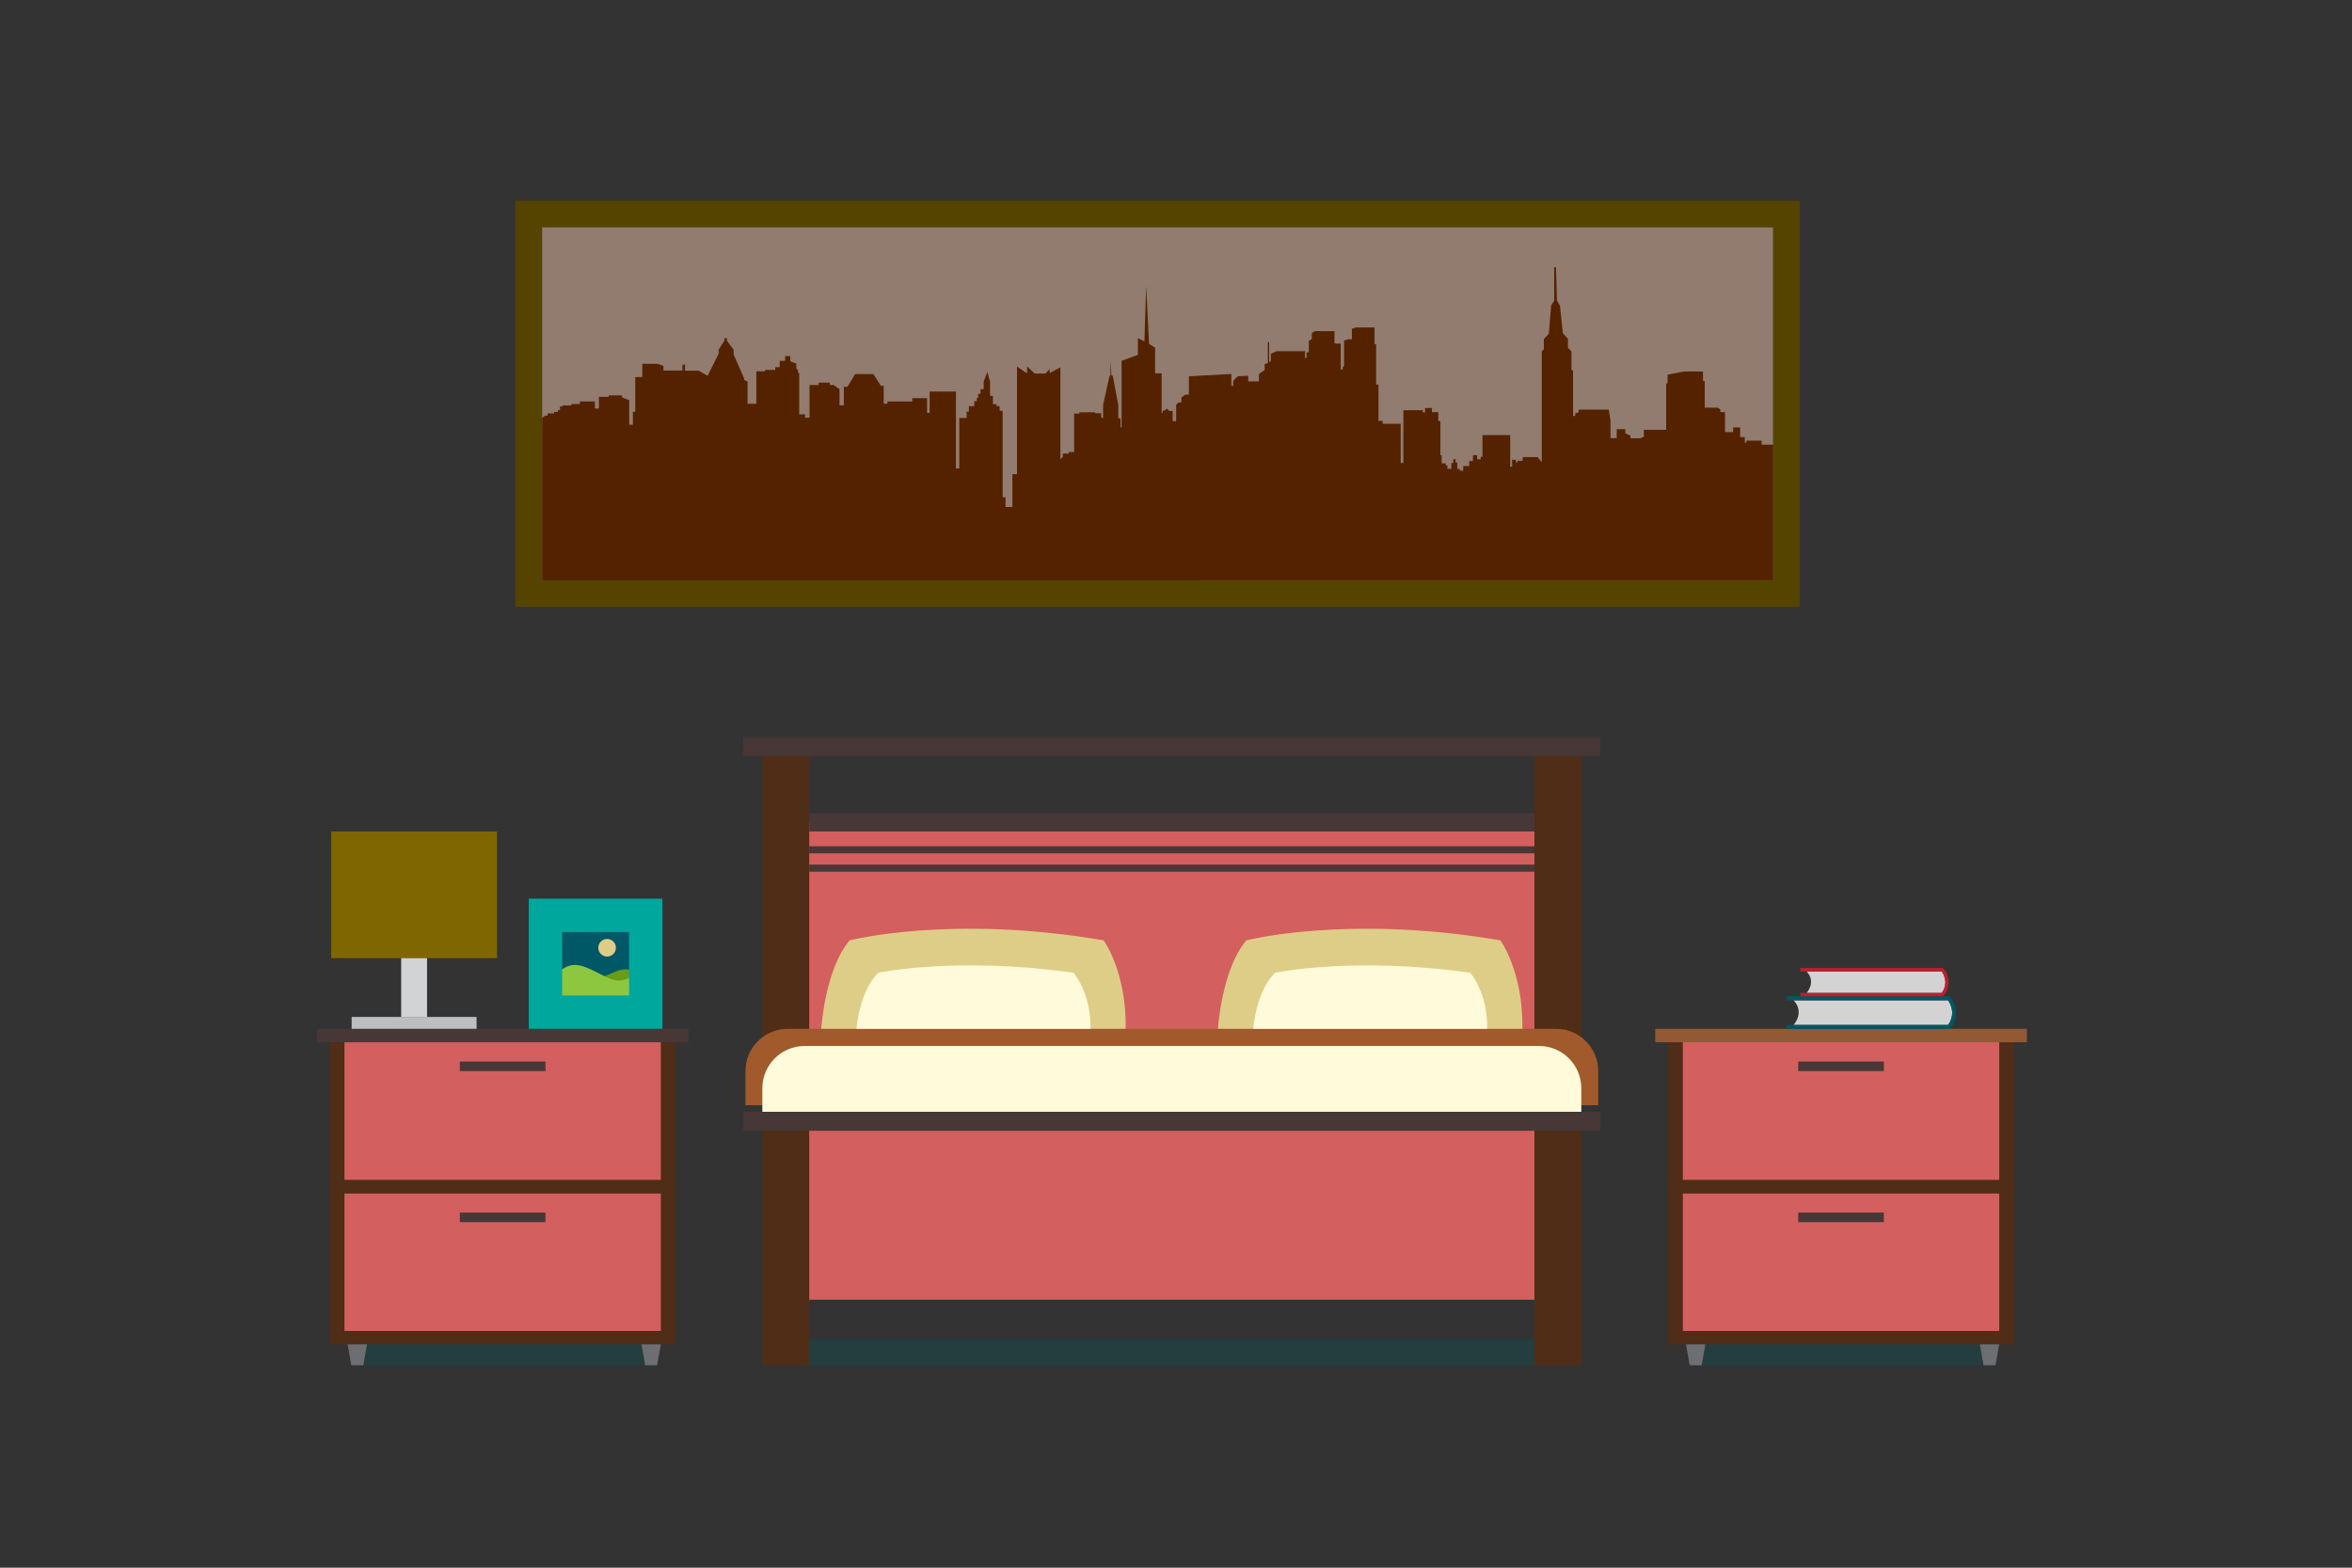 <?xml version="1.0" encoding="UTF-8" standalone="no"?>
<!-- Generator: Adobe Illustrator 27.5.0, SVG Export Plug-In . SVG Version: 6.00 Build 0)  -->

<svg
   version="1.1"
   x="0px"
   y="0px"
   viewBox="0 0 600 400"
   xml:space="preserve"
   id="svg226"
   width="600"
   height="400"
   xmlns="http://www.w3.org/2000/svg"
   xmlns:svg="http://www.w3.org/2000/svg"><rect x="0" y="0" width="600" height="400" fill="#333333" stroke="none"/><defs
   id="defs230" />

<g
   id="Objects"
   transform="matrix(0.6,0,0,0.6,58.938,-45.327)">
	
	<g
   id="g85">
		<g
   id="g79"
   style="fill:#554400">
			<path
   style="fill:#554400"
   d="M 666.948,333.669 H 120.928 V 160.91 h 546.02 z M 132.267,322.331 H 655.61 V 172.249 H 132.267 Z"
   id="path77" />
		</g>
		<rect
   x="132.267"
   y="172.249"
   style="fill:#917c6f"
   width="523.343"
   height="150.082"
   id="rect81" />
		<path
   style="fill:#552200"
   d="m 133.565,252.296 h 1.009 v -0.949 h 2.848 c 0,0 -0.339,-0.61 0,-0.61 0.339,0 1.56,0 1.56,0 v -0.814 h 0.881 v -1.56 h 1.152 v -0.406 h 3.661 v -0.61 h 1.221 2.441 v -1.085 h 6.373 v 3.018 h 1.695 v -4.983 h 4.204 v -0.61 h 4.678 0.95 v 0.813 c 0,0 3.051,1.355 3.051,1.153 0,-0.204 0,10.508 0,10.508 h 1.559 v -5.491 h 1.017 v -14.781 h 2.983 v -5.627 h 6.373 l 2.644,0.881 v 1.966 h 8.069 v -2.508 h 1.084 v 2.576 h 5.83 l 3.796,2.17 4.679,-9.424 v -1.694 l 2.44,-3.865 v -1.017 h 1.085 v 1.085 l 2.848,3.865 v 2.034 l 4.407,9.966 v 0.813 l 1.492,0.645 v 9.524 h 3.729 v -13.831 h 3.729 v -0.609 h 4.339 v -1.153 h 1.898 v -2.711 h 2.306 v -2.033 h 2.169 v 2.236 l 2.576,1.017 v 2.17 l 0.678,0.406 v 1.221 l 0.542,0.203 v 17.56 h 2.508 v 1.424 h 1.899 V 239.28 h 3.864 v -1.017 h 4.746 v 1.017 h 1.628 l 2.509,1.763 v 6.847 h 1.831 v -7.864 h 1.559 l 3.254,-5.424 h 7.729 l 3.186,5.017 h 1.221 v 7.593 h 1.559 v -0.949 h 10.576 v -1.424 h 6.305 v 6.305 h 1.085 v -9.085 h 11.186 v 32.678 h 1.424 v -21.424 h 3.118 v -2.711 h 0.949 v -2.305 h 2.305 v -2.17 h 1.085 v -1.356 h 0.542 v -1.762 h 1.017 v -1.966 h 1.356 v -3.323 l 1.559,-3.932 1.153,4 v 6.103 h 1.22 v 3.525 h 1.492 v 0.813 h 1.356 v 2.033 h 1.288 v 36.747 h 1.221 v 4.135 h 2.915 v -13.967 h 1.966 v -45.762 l 4.271,2.916 v -2.983 l 3.254,3.05 h 4.542 l 1.831,-1.898 v 1.694 l 4.542,-2.44 v 39.118 l 1.051,-1.05 v -1.39 h 2.542 v -0.678 h 2.238 v -16.339 h 2.237 v -0.543 h 6.712 v 0.407 h 2.576 v 1.966 h 0.814 v -5.492 l 2.712,-12.339 0.407,-0.204 v -6.169 l 0.407,6.102 0.61,0.271 2.305,12.407 v 5.627 h 0.949 v 3.864 h 0.475 v -28.339 l 6.916,-2.508 v -7.119 l 2.78,1.356 0.746,-23.594 1.221,24.679 2.576,1.626 v 10.917 h 2.779 v 16.746 h 0.475 v -0.949 h 0.882 l 0.813,-0.813 1.151,1.017 h 1.357 v 4.339 h 1.492 v -6.982 l 1.084,-1.017 h 1.153 v -2.034 l 1.693,-1.289 h 1.492 v -7.796 l 18.034,-0.949 v 5.017 h 0.814 v -2.102 l 1.898,-1.967 4.476,-0.203 v 2.372 h 4.543 v -3.118 l 2.44,-1.695 v -2.576 l 1.354,-0.407 v -8.881 h 0.543 v 8.543 l 0.745,-0.611 v -2.983 l 2.441,-1.085 h 12.067 v 2.848 h 0.68 v -2.372 h 0.947 v -4.882 l 1.287,-0.813 v -2.577 l 1.425,-0.746 h 8.204 v 5.288 h 2.644 v 11.051 h 0.813 v -0.948 l 0.611,-0.61 v -10.78 l 1.625,-0.542 h 1.695 v -4.475 l 1.764,-0.542 h 7.864 v 7.051 h 0.678 v 17.22 h 1.018 v 15.458 h 1.762 v 1.221 h 7.662 v 16.678 h 1.151 v -22.441 h 8.271 v 0.949 h 0.95 v -1.899 h 2.915 v 1.763 h 2.711 v 3.797 h 0.883 v 14.576 h 0.541 v 3.39 h 1.764 v 0.881 h 0.678 v 1.424 h 1.695 v -2.44 h 0.813 v -1.627 h 0.949 v 1.424 h 0.746 v 2.712 h 1.084 v 0.746 h 1.425 v -1.966 h 2.575 v -2.102 H 528 v -2.509 h 1.83 v 1.763 h 1.492 v -1.084 h 0.745 v -9.221 h 11.797 v 13.424 h 0.813 v -2.915 h 1.629 v 1.085 h 0.679 v -0.679 h 2.168 v -1.559 h 6.374 l 1.763,2.169 v -37.628 -9.559 l 0.88,-0.881 v -4.271 l 2.102,-2.305 1.017,-12.068 1.29,-1.967 V 189.18 h 0.746 l 0.405,14.169 1.288,2.169 1.221,11.661 2.17,2.509 v 3.661 l 1.491,1.696 v 7.932 h 0.678 v 19.458 h 0.949 v -1.153 l 1.424,-0.339 v -1.221 h 7.931 4.883 l 0.746,4.611 v 7.525 h 2.643 v -3.797 h 3.662 v 1.763 l 2.17,0.95 v 1.152 h 4.339 l 1.354,-0.746 v -2.848 h 9.492 v -19.525 l 0.609,-0.407 v -3.525 l 7.052,-1.356 h 7.999 c 0,0 0,4.339 0,4.136 0,-0.204 0.746,0 0.746,0 v 11.255 h 5.492 l 1.152,0.745 v 1.152 h 1.967 v 8.475 h 3.456 v -1.966 h 2.983 v 4.135 h 1.967 v 2.306 h 0.746 v -0.814 h 6.442 v 1.695 l 4.88,0.015 v 57.68 H 132.267 l 0.002,-69.085 z"
   id="path83" />
	</g>
	<g
   id="g133">
		<rect
   x="241.425"
   y="645.016"
   style="opacity:0.3;fill:#005559"
   width="329.575"
   height="11.122"
   id="rect87" />
		<g
   id="g131">
			<rect
   x="241.425"
   y="425.249"
   style="fill:#d35f5f;fill-opacity:1"
   width="319.58"
   height="95.104"
   id="rect89" />
			<rect
   x="554.172"
   y="397.082"
   style="fill:#502d16;fill-opacity:1"
   width="19.926"
   height="151.269"
   id="rect91" />
			<rect
   x="225.902"
   y="397.082"
   style="fill:#502d16;fill-opacity:1"
   width="19.927"
   height="151.269"
   id="rect93" />
			<path
   style="fill:#a05a2c"
   d="m 581.289,539.117 c 0,4.965 0,6.423 0,6.423 H 218.711 c 0,0 0,0.341 0,-4.625 v -9.889 c 0,-9.93 8.049,-17.979 17.979,-17.979 h 326.62 c 9.931,0 17.979,8.049 17.979,17.979 z"
   id="path95" />
			<path
   style="fill:#fffad9"
   d="m 574.098,545.524 c 0,4.965 0,2.826 0,2.826 H 225.902 c 0,0 0,2.139 0,-2.826 v -7.192 c 0,-9.929 8.049,-17.978 17.979,-17.978 h 312.236 c 9.931,0 17.979,8.05 17.979,17.978 v 7.192 z"
   id="path97" />
			<path
   style="fill:#ffffff;stroke:#231f20;stroke-miterlimit:10"
   d="M 567.443,549.476"
   id="path99" />
			<rect
   x="217.811"
   y="548.378"
   style="fill:#483737"
   width="364.378"
   height="8.036"
   id="rect101" />
			<rect
   x="225.902"
   y="556.414"
   style="fill:#502d16;fill-opacity:1"
   width="19.927"
   height="99.724"
   id="rect103" />
			<rect
   x="554.172"
   y="556.414"
   style="fill:#502d16;fill-opacity:1"
   width="19.926"
   height="99.724"
   id="rect105" />
			<rect
   x="245.829"
   y="556.414"
   style="fill:#d35f5f;fill-opacity:1"
   width="308.343"
   height="71.856"
   id="rect107" />
			<g
   id="g121">
				<g
   id="g113">
					<path
   style="fill:#decd87"
   d="m 250.931,513.048 c 0,0 1.559,-25.238 12.087,-37.609 0,0 43.084,-11.134 108.002,0 0,0 9.748,13.362 9.358,37.609 z"
   id="path109" />
					<path
   style="fill:#fffad9"
   d="m 265.913,513.048 c 0,0 1.199,-15.995 9.289,-23.837 0,0 33.111,-7.057 83.004,0 0,0 7.491,8.469 7.191,23.837 z"
   id="path111" />
				</g>
				<g
   id="g119">
					<path
   style="fill:#decd87"
   d="m 419.61,513.048 c 0,0 1.561,-25.238 12.087,-37.609 0,0 43.085,-11.134 108.003,0 0,0 9.748,13.362 9.358,37.609 z"
   id="path115" />
					<path
   style="fill:#fffad9"
   d="m 434.595,513.048 c 0,0 1.197,-15.995 9.288,-23.837 0,0 33.111,-7.057 83.004,0 0,0 7.49,8.469 7.191,23.837 z"
   id="path117" />
				</g>
			</g>
			<rect
   x="245.829"
   y="421.354"
   style="fill:#483737"
   width="308.343"
   height="7.79"
   id="rect123" />
			<rect
   x="245.829"
   y="435.438"
   style="fill:#483737"
   width="308.343"
   height="2.997"
   id="rect125" />
			<rect
   x="245.829"
   y="443.228"
   style="fill:#483737"
   width="308.343"
   height="2.996"
   id="rect127" />
			<rect
   x="217.811"
   y="389.291"
   style="fill:#483737"
   width="364.38"
   height="7.791"
   id="rect129" />
		</g>
	</g>
	<g
   id="g181">
		<rect
   x="53.683"
   y="646.875"
   style="opacity:0.3;fill:#005559"
   width="124.933"
   height="9.263"
   id="rect135" />
		<g
   id="g157">
			<rect
   x="41.955"
   y="577.297"
   style="fill:#502d16;fill-opacity:1"
   width="147.053"
   height="69.957"
   id="rect137" />
			<rect
   x="48.221"
   y="583.007"
   style="fill:#d35f5f;fill-opacity:1"
   width="134.52"
   height="58.536"
   id="rect139" />
			<rect
   x="97.278"
   y="591.216"
   style="fill:#483737"
   width="36.406"
   height="4.046"
   id="rect141" />
			<g
   id="g151">
				<rect
   x="41.955"
   y="513.05"
   style="fill:#502d16;fill-opacity:1"
   width="147.053"
   height="69.957"
   id="rect143" />
				<rect
   x="48.221"
   y="518.761"
   style="fill:#d35f5f;fill-opacity:1"
   width="134.52"
   height="58.536"
   id="rect145" />
				<rect
   x="97.278"
   y="526.97"
   style="fill:#483737"
   width="36.406"
   height="4.046"
   id="rect147" />
				<rect
   x="36.482"
   y="513.05"
   style="fill:#483737"
   width="157.998"
   height="5.711"
   id="rect149" />
			</g>
			<polygon
   style="fill:#6d6e71"
   points="53.683,647.254 49.559,647.254 51.145,656.138 53.683,656.138 56.221,656.138 57.807,647.254 "
   id="polygon153" />
			<polygon
   style="fill:#6d6e71"
   points="178.617,647.254 174.492,647.254 176.079,656.138 178.617,656.138 181.155,656.138 182.741,647.254 "
   id="polygon155" />
		</g>
		<g
   id="g165">
			<rect
   x="42.586"
   y="429.145"
   style="fill:#806600"
   width="70.5"
   height="53.855"
   id="rect159" />
			<rect
   x="72.336"
   y="483"
   style="fill:#d1d3d4"
   width="11"
   height="25"
   id="rect161" />
			<rect
   x="51.28"
   y="508"
   style="fill:#bcbec0"
   width="53.112"
   height="5.048"
   id="rect163" />
		</g>
		<g
   id="g179">
			<rect
   x="138.5"
   y="470.49"
   style="fill:#005866"
   width="34.167"
   height="33.177"
   id="rect167" />
			<path
   style="fill:#689b18"
   d="m 171.25,489 c 0,0 -1.625,-1.75 -5.125,-1.125 -3.5,0.625 -9.25,4.539 -12.75,3.895 -3.5,-0.645 -1.625,3.668 -1,3.449 0.625,-0.219 13.625,2.031 14,1.656 0.375,-0.375 3.75,-4.546 3.75,-4.546 z"
   id="path169" />
			<path
   style="fill:#8dc63f"
   d="m 138.75,489.625 c 0,0 3.875,-5.125 10.125,-3.375 6.25,1.75 11.378,6.25 15.875,6.25 4.497,0 7.5,-3.307 7.5,-3.307 l 3.125,6.932 c 0,0 -4.375,7.375 -4.75,7.25 -0.375,-0.125 -16.25,1.75 -19.125,1 -2.875,-0.75 -10.75,-2.75 -11.375,-3.125 -0.625,-0.375 -2.875,-2.125 -3,-3.125 -0.125,-1 -0.375,-6.086 0,-6.355 0.375,-0.27 1.625,-2.145 1.625,-2.145 z"
   id="path171" />
			<g
   id="g175">
				<path
   style="fill:#00a79d"
   d="m 183.42,513.048 h -56.822 v -55.341 h 56.822 z m -42.65,-14.174 h 28.477 V 471.881 H 140.77 Z"
   id="path173" />
			</g>
			<path
   style="fill:#decd87"
   d="m 163.652,478.583 c 0,2.071 -1.679,3.751 -3.751,3.751 -2.071,0 -3.751,-1.68 -3.751,-3.751 0,-2.07 1.68,-3.75 3.751,-3.75 2.072,0 3.751,1.68 3.751,3.75 z"
   id="path177" />
		</g>
	</g>
	<g
   id="g223">
		<rect
   x="622.055"
   y="645.654"
   style="opacity:0.3;fill:#005559"
   width="124.934"
   height="10.483"
   id="rect183" />
		<g
   id="g205">
			<rect
   x="610.995"
   y="577.296"
   style="fill:#502d16;fill-opacity:1"
   width="147.052"
   height="69.957"
   id="rect185" />
			<rect
   x="617.262"
   y="583.007"
   style="fill:#d35f5f;fill-opacity:1"
   width="134.519"
   height="58.536"
   id="rect187" />
			<rect
   x="666.317"
   y="591.216"
   style="fill:#483737"
   width="36.406"
   height="4.045"
   id="rect189" />
			<g
   id="g199">
				<rect
   x="610.995"
   y="513.05"
   style="fill:#502d16;fill-opacity:1"
   width="147.052"
   height="69.957"
   id="rect191" />
				<rect
   x="617.262"
   y="518.761"
   style="fill:#d35f5f;fill-opacity:1"
   width="134.519"
   height="58.535"
   id="rect193" />
				<rect
   x="666.317"
   y="526.97"
   style="fill:#483737"
   width="36.406"
   height="4.045"
   id="rect195" />
				<rect
   x="605.522"
   y="513.05"
   style="fill:#915a34"
   width="157.997"
   height="5.711"
   id="rect197" />
			</g>
			<polygon
   style="fill:#6d6e71"
   points="622.724,647.253 618.6,647.253 620.185,656.138 622.724,656.138 625.261,656.138 626.847,647.253 "
   id="polygon201" />
			<polygon
   style="fill:#6d6e71"
   points="747.656,647.253 743.532,647.253 745.118,656.138 747.656,656.138 750.194,656.138 751.78,647.253 "
   id="polygon203" />
		</g>
		<g
   id="g213">
			<path
   style="fill:#d3d3d3"
   d="m 664.332,500.92 h 65.713 c 0,0 3.944,5.247 0,10.496 h -65.713 c 0,0 4.909,-5.249 0,-10.496 z"
   id="path207" />
			<path
   style="fill:#005866"
   d="M 730.045,500.92 H 661.28 v -1.658 h 69.088 c 0,0 2.856,1.468 2.957,6.905 h -1.527 c 0,0 -0.065,-2.985 -1.753,-5.247 z"
   id="path209" />
			<path
   style="fill:#005866"
   d="M 730.045,511.415 H 661.28 v 1.658 h 69.088 c 0,0 2.957,-1.506 2.957,-6.906 h -1.527 c 0,0 -0.065,2.986 -1.753,5.248 z"
   id="path211" />
		</g>
		<g
   id="g221">
			<path
   style="fill:#d3d3d3"
   d="m 669.872,488.632 h 57.476 c 0,0 3.45,4.59 0,9.18 h -57.476 c 0,-0.001 4.294,-4.59 0,-9.18 z"
   id="path215" />
			<path
   style="fill:#be1e2d"
   d="m 727.348,488.632 h -60.145 v -1.45 h 60.429 c 0,0 2.498,1.283 2.585,6.04 h -1.335 c 0,0 -0.057,-2.613 -1.534,-4.59 z"
   id="path217" />
			<path
   style="fill:#be1e2d"
   d="m 727.348,497.81 h -60.145 v 1.451 h 60.429 c 0,0 2.585,-1.317 2.585,-6.04 h -1.335 c 0,10e-4 -0.057,2.612 -1.534,4.589 z"
   id="path219" />
		</g>
	</g>
</g>
</svg>
